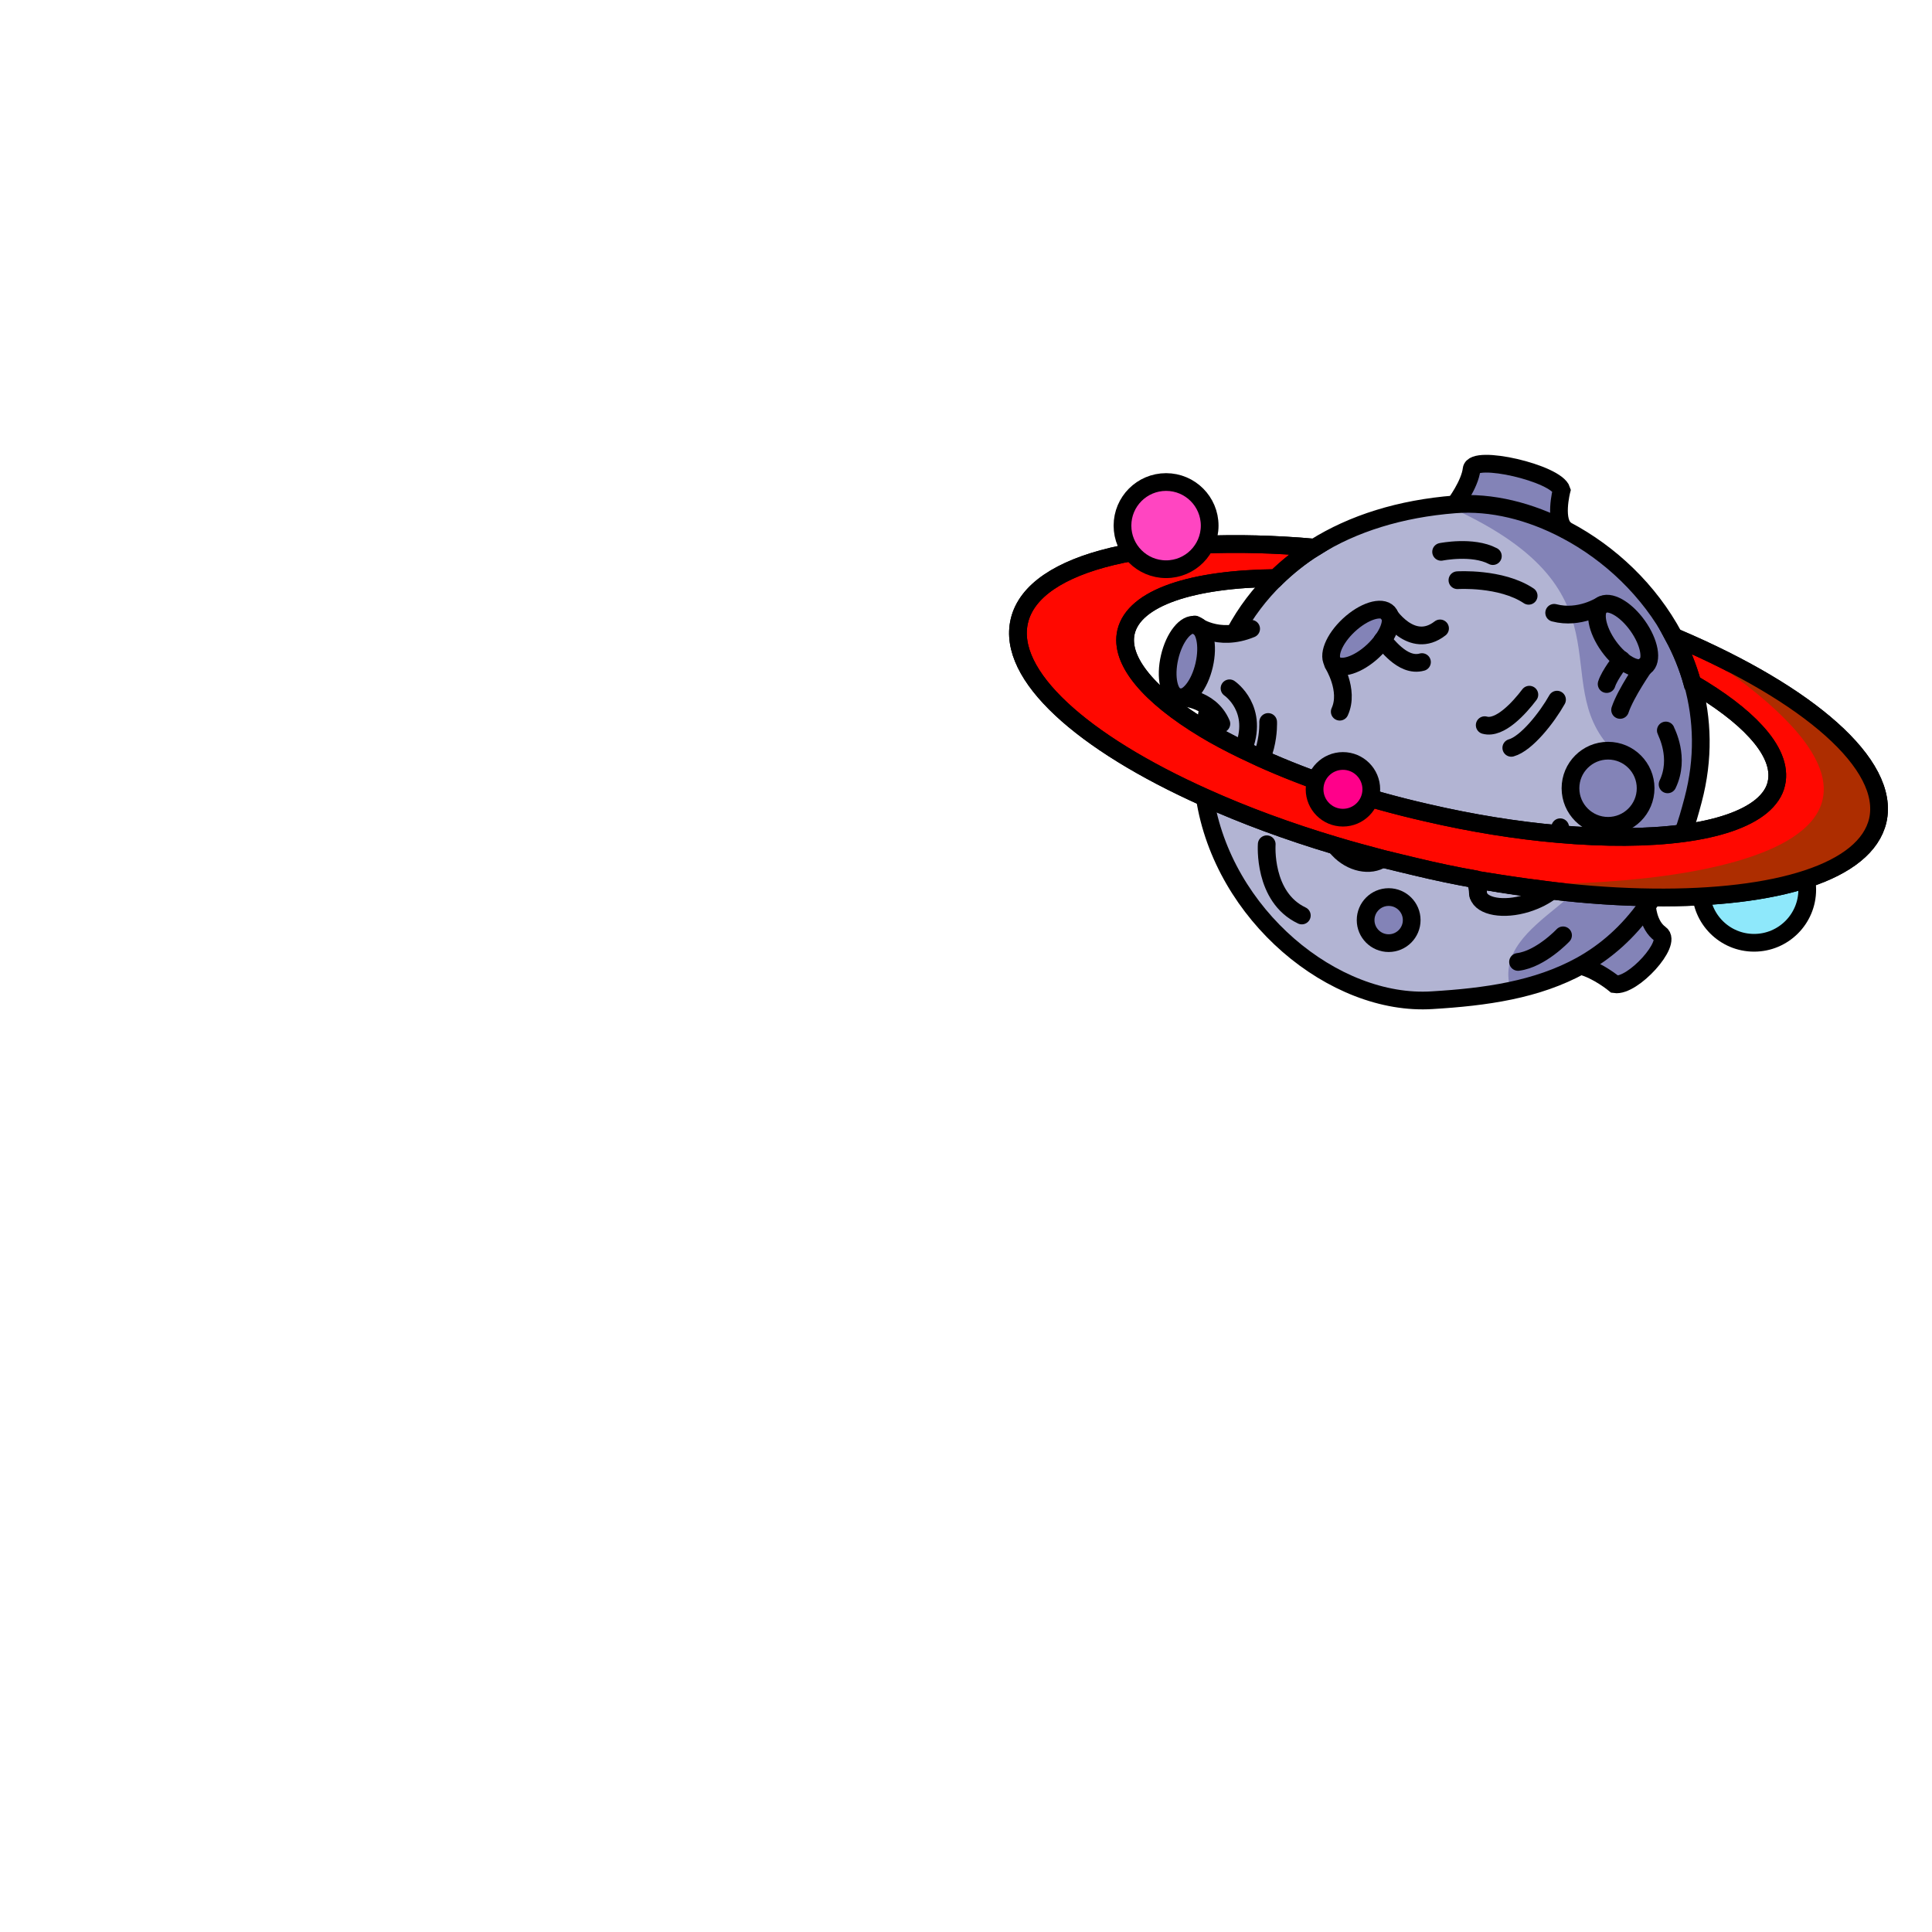 <?xml version="1.0" encoding="utf-8"?>
<!-- Generator: Adobe Illustrator 27.7.0, SVG Export Plug-In . SVG Version: 6.00 Build 0)  -->
<svg version="1.1" id="Layer_1" xmlns="http://www.w3.org/2000/svg" xmlns:xlink="http://www.w3.org/1999/xlink" x="0px" y="0px"
	 viewBox="0 0 545.1 545.1" style="enable-background:new 0 0 545.1 545.1;" xml:space="preserve">
<style type="text/css">
	.st0{clip-path:url(#SVGID_00000157997949555349789370000010128905039529809318_);}
	.st1{fill:#8EE8FB;stroke:#000000;stroke-width:5;stroke-linecap:round;stroke-linejoin:round;}
	.st2{fill:#B2B4D3;}
	.st3{fill:#8383B7;}
	.st4{fill:none;stroke:#000000;stroke-width:5;stroke-miterlimit:10;}
	.st5{fill:none;stroke:#000000;stroke-width:5;stroke-linecap:round;stroke-miterlimit:10;}
	.st6{fill:#FF0800;stroke:#000000;stroke-width:5;stroke-miterlimit:10;}
	.st7{fill:#AD2D00;}
	.st8{fill:#FF45C1;stroke:#000000;stroke-width:5;stroke-linecap:round;stroke-linejoin:round;}
	.st9{fill:#FF008A;stroke:#000000;stroke-width:5;stroke-linecap:round;stroke-linejoin:round;}
</style>
<g>
	<g id="Layer_2_00000009556942303176744290000014754997343351122816_">
		<g id="Layer_1-2">
			<g>
				<defs>
					<rect id="SVGID_1_" y="0" width="545.1" height="545.1"/>
				</defs>
				<clipPath id="SVGID_00000178201751192643527990000012765500188356804519_">
					<use xlink:href="#SVGID_1_"  style="overflow:visible;"/>
				</clipPath>
				<g style="clip-path:url(#SVGID_00000178201751192643527990000012765500188356804519_);">
					<g>
						<circle class="st1" cx="494.9" cy="251" r="15"/>
						<g>
							<path class="st2" d="M474.9,235.2c-10.2,20.4-12.1,23-12.1,23s8.2,5.8,6.4,8.4s-10.1,10.2-13.4,11s-3.7-6.7-9.6-5.2
								c-2.1,0.5-9.7,3.9-20.1,6.4c-19,4.5-47.4,6.1-68.7-18.1c-21.7-27.7-20.6-49.1-18.9-62.6c-6.1-1.4-12.9-3.5-7.4-16.6
								c5.6-13.1,11.1,1.3,17.3-3c6.2-4.3,12.2-31.2,58.2-35.8c0,0,0.2-0.1,0.7-0.4c0.8-0.5,2.2-1.4,3.6-2.5c2.4,0.9,5.1,1.7,8,2.4
								c10.4,2.6,18.3,4.6,24,6.2c0.7,1.1,1.6,2.1,2.5,2.9c4.1,3.9,9.2,7.9,12.7,10.9C463.8,167.1,487.8,191,474.9,235.2
								L474.9,235.2z"/>
							<path class="st3" d="M474.9,235.2c-10.2,20.4-12.1,23-12.1,23s8.2,5.8,6.4,8.4s-10.1,10.2-13.4,11s-3.7-6.7-9.6-5.2
								c-2.1,0.5-9.7,3.9-20.1,6.4c-5.4-19.9,31.7-25.8,26.5-45.9c0.4,0.1,0.8,0.1,1.3,0.1c5.7,0,10.4-4.8,10.4-10.8
								c0-5.6-4.2-10.3-9.5-10.7c-18.9-19.7,7.5-45.2-47.5-69.2c0.8-0.5,2.2-1.4,3.6-2.5c2.4,0.9,5.1,1.7,8,2.4
								c10.4,2.6,18.3,4.6,24,6.2c0.7,1.1,1.6,2.1,2.5,2.9c4.1,3.9,9.2,7.9,12.7,10.9C463.8,167.1,487.8,191,474.9,235.2
								L474.9,235.2z"/>
						</g>
						<path class="st3" d="M383.8,173.8c-7.5,4.1-12.3,17.7-2.2,13.2C391.8,182.6,396.4,166.9,383.8,173.8z"/>
						<path class="st3" d="M332.1,181.1c-3.3,7.9,1.5,21.5,6.6,11.7S337.5,167.9,332.1,181.1z"/>
						<path class="st3" d="M464.2,222.2c0,6-4.6,10.8-10.4,10.8c-0.4,0-0.9,0-1.3-0.1c-5.1-0.6-9.1-5.2-9.1-10.7
							c0-6,4.6-10.8,10.4-10.8c0.3,0,0.6,0,0.9,0.1C460,211.9,464.2,216.6,464.2,222.2L464.2,222.2z"/>
						<path class="st2" d="M442.8,148.3c-5.7-1.5-13.6-3.6-24-6.2c-2.9-0.7-5.5-1.5-8-2.4c1.5-1.2,3-2.8,3.4-4.2
							c0.9-3.3-0.2-6.3,12.1-2.9c9.7,2.7,13,3.1,13.2,6.9C439.9,142.8,441,145.8,442.8,148.3L442.8,148.3z"/>
						<path class="st3" d="M442.8,148.3c-5.7-1.5-13.6-3.6-24-6.2c-2.9-0.7-5.5-1.5-8-2.4c1.5-1.2,3-2.8,3.4-4.2
							c0.9-3.3-0.2-6.3,12.1-2.9c9.7,2.7,13,3.1,13.2,6.9C439.9,142.8,441,145.8,442.8,148.3L442.8,148.3z"/>
						<circle class="st3" cx="391.6" cy="259.6" r="6.4"/>
						<path class="st2" d="M415,248.5l22.9,2.9c0,0-14.9,10.7-22.9-1.4"/>
						<g>
							<path class="st4" d="M360,163.1c-4.6,4.5-8.5,9.6-11.6,15.4"/>
							<path class="st4" d="M370.9,154.5c10.8-6.8,24.2-11,39.6-12.2c10.2-0.8,21.2,1.9,31.4,7.3c12.3,6.5,23.4,16.9,30.4,30"/>
							<path class="st4" d="M477.6,192.8c2.8,10.1,3.2,21.2,0.1,32.9c-0.9,3.4-1.8,6.6-2.9,9.5"/>
							<path class="st4" d="M466.3,253.2c-0.5,0.8-1,1.6-1.6,2.3c-5.4,7.6-11.6,13-18.6,16.9l0,0c-12.5,6.9-27,8.9-42,9.8
								c-27.7,1.8-59.1-24-64.2-57.3"/>
							<path class="st4" d="M339.9,205.7c0.3-2.1,0.6-4.1,1-6.1c0-0.1,0-0.1,0-0.2"/>
							
								<ellipse transform="matrix(0.227 -0.974 0.974 0.227 77.338 470.236)" class="st4" cx="334.7" cy="186.4" rx="10.5" ry="5"/>
							
								<ellipse transform="matrix(0.732 -0.682 0.682 0.732 -19.797 309.958)" class="st4" cx="383.8" cy="180.1" rx="10.5" ry="5"/>
							
								<ellipse transform="matrix(0.813 -0.582 0.582 0.813 -18.697 300.281)" class="st4" cx="458" cy="179.2" rx="5" ry="10.6"/>
							<path class="st4" d="M390,242.3c-3.4,2.3-8.8,1.2-12.4-2.7c-0.3-0.3-0.6-0.7-0.9-1C381.1,239.9,385.5,241.1,390,242.3z"/>
							<path class="st4" d="M410.5,142.3c0,0,4.2-5.6,4.7-9.9s23.9,1.1,25.4,5.9c0,0-2.4,9.2,1.4,11.3"/>
							<path class="st4" d="M464.7,255.6c0,0,0.2,5.4,3.7,7.9c3.6,2.5-7.7,15-12.8,14.2c0,0-4.8-4-9.6-5.2"/>
							<circle class="st4" cx="391.8" cy="259.6" r="6.5"/>
							<circle class="st4" cx="453.7" cy="222.4" r="10.6"/>
							<path class="st4" d="M437.8,251.3c-1.8,1.4-4.2,2.7-7.1,3.6c-6.5,2-12.6,0.9-13.6-2.3c-0.1-0.4-0.2-0.7-0.1-1.1
								c0-1,0.5-2,1.3-3C425,249.7,431.5,250.6,437.8,251.3L437.8,251.3z"/>
							<path class="st5" d="M337.1,176.2c0,0,6.5,5.1,15.9,1.2"/>
							<path class="st5" d="M332.4,196.7c0,0,8.9-0.2,12.2,7.5"/>
							<path class="st5" d="M391.5,172.9c0,0,6.7,10.7,14.8,4.4"/>
							<path class="st5" d="M376.1,187.3c0,0,4.7,7.4,1.9,13.5"/>
							<path class="st5" d="M464.1,187.8c0,0-5.4,7.7-7,12.5"/>
							<path class="st5" d="M451.9,170.7c0,0-6.2,4.1-13.4,2.2"/>
							<path class="st5" d="M346.9,194.2c0,0,8.7,5.9,3.7,17.6"/>
							<path class="st5" d="M357.8,203.7c0,0,0.6,12.6-8.1,17.2"/>
							<path class="st5" d="M357.4,238.2c0,0-1.1,14.9,9.9,20.1"/>
							<path class="st5" d="M428.3,271.4c6.4-0.8,12.7-7.5,12.7-7.5"/>
							<path class="st5" d="M431.3,168.1c-7.8-5.2-20.1-4.4-20.1-4.4"/>
							<path class="st5" d="M421.2,156.9c-5.7-3-14.6-1.2-14.6-1.2"/>
							<path class="st5" d="M439.6,235.4c0.1-0.6,0.3-1.3,0.6-2"/>
							<path class="st5" d="M417.1,252.6c-0.1-1.2-0.9-9.8-6.3-11.5"/>
							<path class="st5" d="M430.4,242.4c0,0-2.4-3.3-0.6-7.3"/>
							<path class="st5" d="M390,180.7c0.8,0.2,5.5,7.7,11.2,6.1"/>
							<path class="st5" d="M457.5,186.1c0,0-3.4,4.3-4.2,6.9"/>
							<path class="st5" d="M470,206.1c0.1,0.4,4.1,7.7,0.5,15.2"/>
							<path class="st5" d="M431.5,196c-2.8,3.7-8.3,9.8-12.6,8.6"/>
							<path class="st5" d="M439.3,197.4c-2.8,5-8.6,12.4-12.9,13.6"/>
						</g>
						<g>
							<path class="st6" d="M529.8,231.5c-3.4,14.5-28.4,22.1-63.5,21.7c-8.9-0.1-18.4-0.7-28.4-1.9c-4.9-0.6-10-1.3-15.1-2.1
								c-1.5-0.2-2.9-0.5-4.4-0.7c-0.7-0.1-1.4-0.2-2-0.4c-5.7-1-11.4-2.2-17.2-3.6c-3.1-0.7-6.1-1.5-9.1-2.2
								c-4.5-1.2-9-2.4-13.3-3.7c-13.4-4-25.8-8.6-36.9-13.6c-34.6-15.5-55.9-34.5-52.3-49.8c4-17.1,38.1-24.6,83.3-20.7
								c-4,2.5-7.6,5.4-10.9,8.6c-23.6,0.2-40,5.5-42.3,15.2c-1.9,8.2,6.7,18.1,22.1,27.4c3.3,2,6.9,3.9,10.8,5.8
								c1.7,0.8,3.4,1.6,5.1,2.4c13.3,6,29.2,11.4,46.8,15.4c12.9,3,25.5,5,37,6c13.4,1.2,25.5,1.1,35.3-0.2
								c9.9-1.3,17.6-3.9,22.1-7.6c2.3-1.9,3.8-4.1,4.3-6.5c1-4.5-1.1-9.5-5.8-14.6c-4.1-4.5-10.2-9.1-17.9-13.6
								c-1.3-4.7-3.1-9.1-5.3-13.2c0.3,0.1,0.6,0.2,0.9,0.4C510.2,195.8,533.4,215.7,529.8,231.5L529.8,231.5z"/>
							<path class="st7" d="M529.8,231.5c-3.4,14.5-28.4,22.1-63.5,21.7c-8.9-0.1-18.4-0.7-28.4-1.9c-4.9-0.6-10-1.3-15.1-2.1
								c47,1.9,148.7-8.2,50.4-69.3C510.2,195.8,533.4,215.7,529.8,231.5z"/>
							<path class="st4" d="M529.8,231.5c-3.4,14.5-28.4,22.1-63.5,21.7c-8.9-0.1-18.4-0.7-28.4-1.9c-4.9-0.6-10-1.3-15.1-2.1
								c-1.5-0.2-2.9-0.5-4.4-0.7c-0.7-0.1-1.4-0.2-2-0.4c-5.7-1-11.4-2.2-17.2-3.6c-3.1-0.7-6.1-1.5-9.1-2.2
								c-4.5-1.2-9-2.4-13.3-3.7c-13.4-4-25.8-8.6-36.9-13.6c-34.6-15.5-55.9-34.5-52.3-49.8c4-17.1,38.1-24.6,83.3-20.7
								c-4,2.5-7.6,5.4-10.9,8.6c-23.6,0.2-40,5.5-42.3,15.2c-1.9,8.2,6.7,18.1,22.1,27.4c3.3,2,6.9,3.9,10.8,5.8
								c1.7,0.8,3.4,1.6,5.1,2.4c13.3,6,29.2,11.4,46.8,15.4c12.9,3,25.5,5,37,6c13.4,1.2,25.5,1.1,35.3-0.2
								c9.9-1.3,17.6-3.9,22.1-7.6c2.3-1.9,3.8-4.1,4.3-6.5c1-4.5-1.1-9.5-5.8-14.6c-4.1-4.5-10.2-9.1-17.9-13.6
								c-1.3-4.7-3.1-9.1-5.3-13.2c0.3,0.1,0.6,0.2,0.9,0.4C510.2,195.8,533.4,215.7,529.8,231.5L529.8,231.5z"/>
						</g>
						<circle class="st8" cx="329" cy="148.3" r="12.3"/>
						<circle class="st9" cx="378.9" cy="222.7" r="8"/>
					</g>
				</g>
			</g>
		</g>
	</g>
</g>
</svg>
